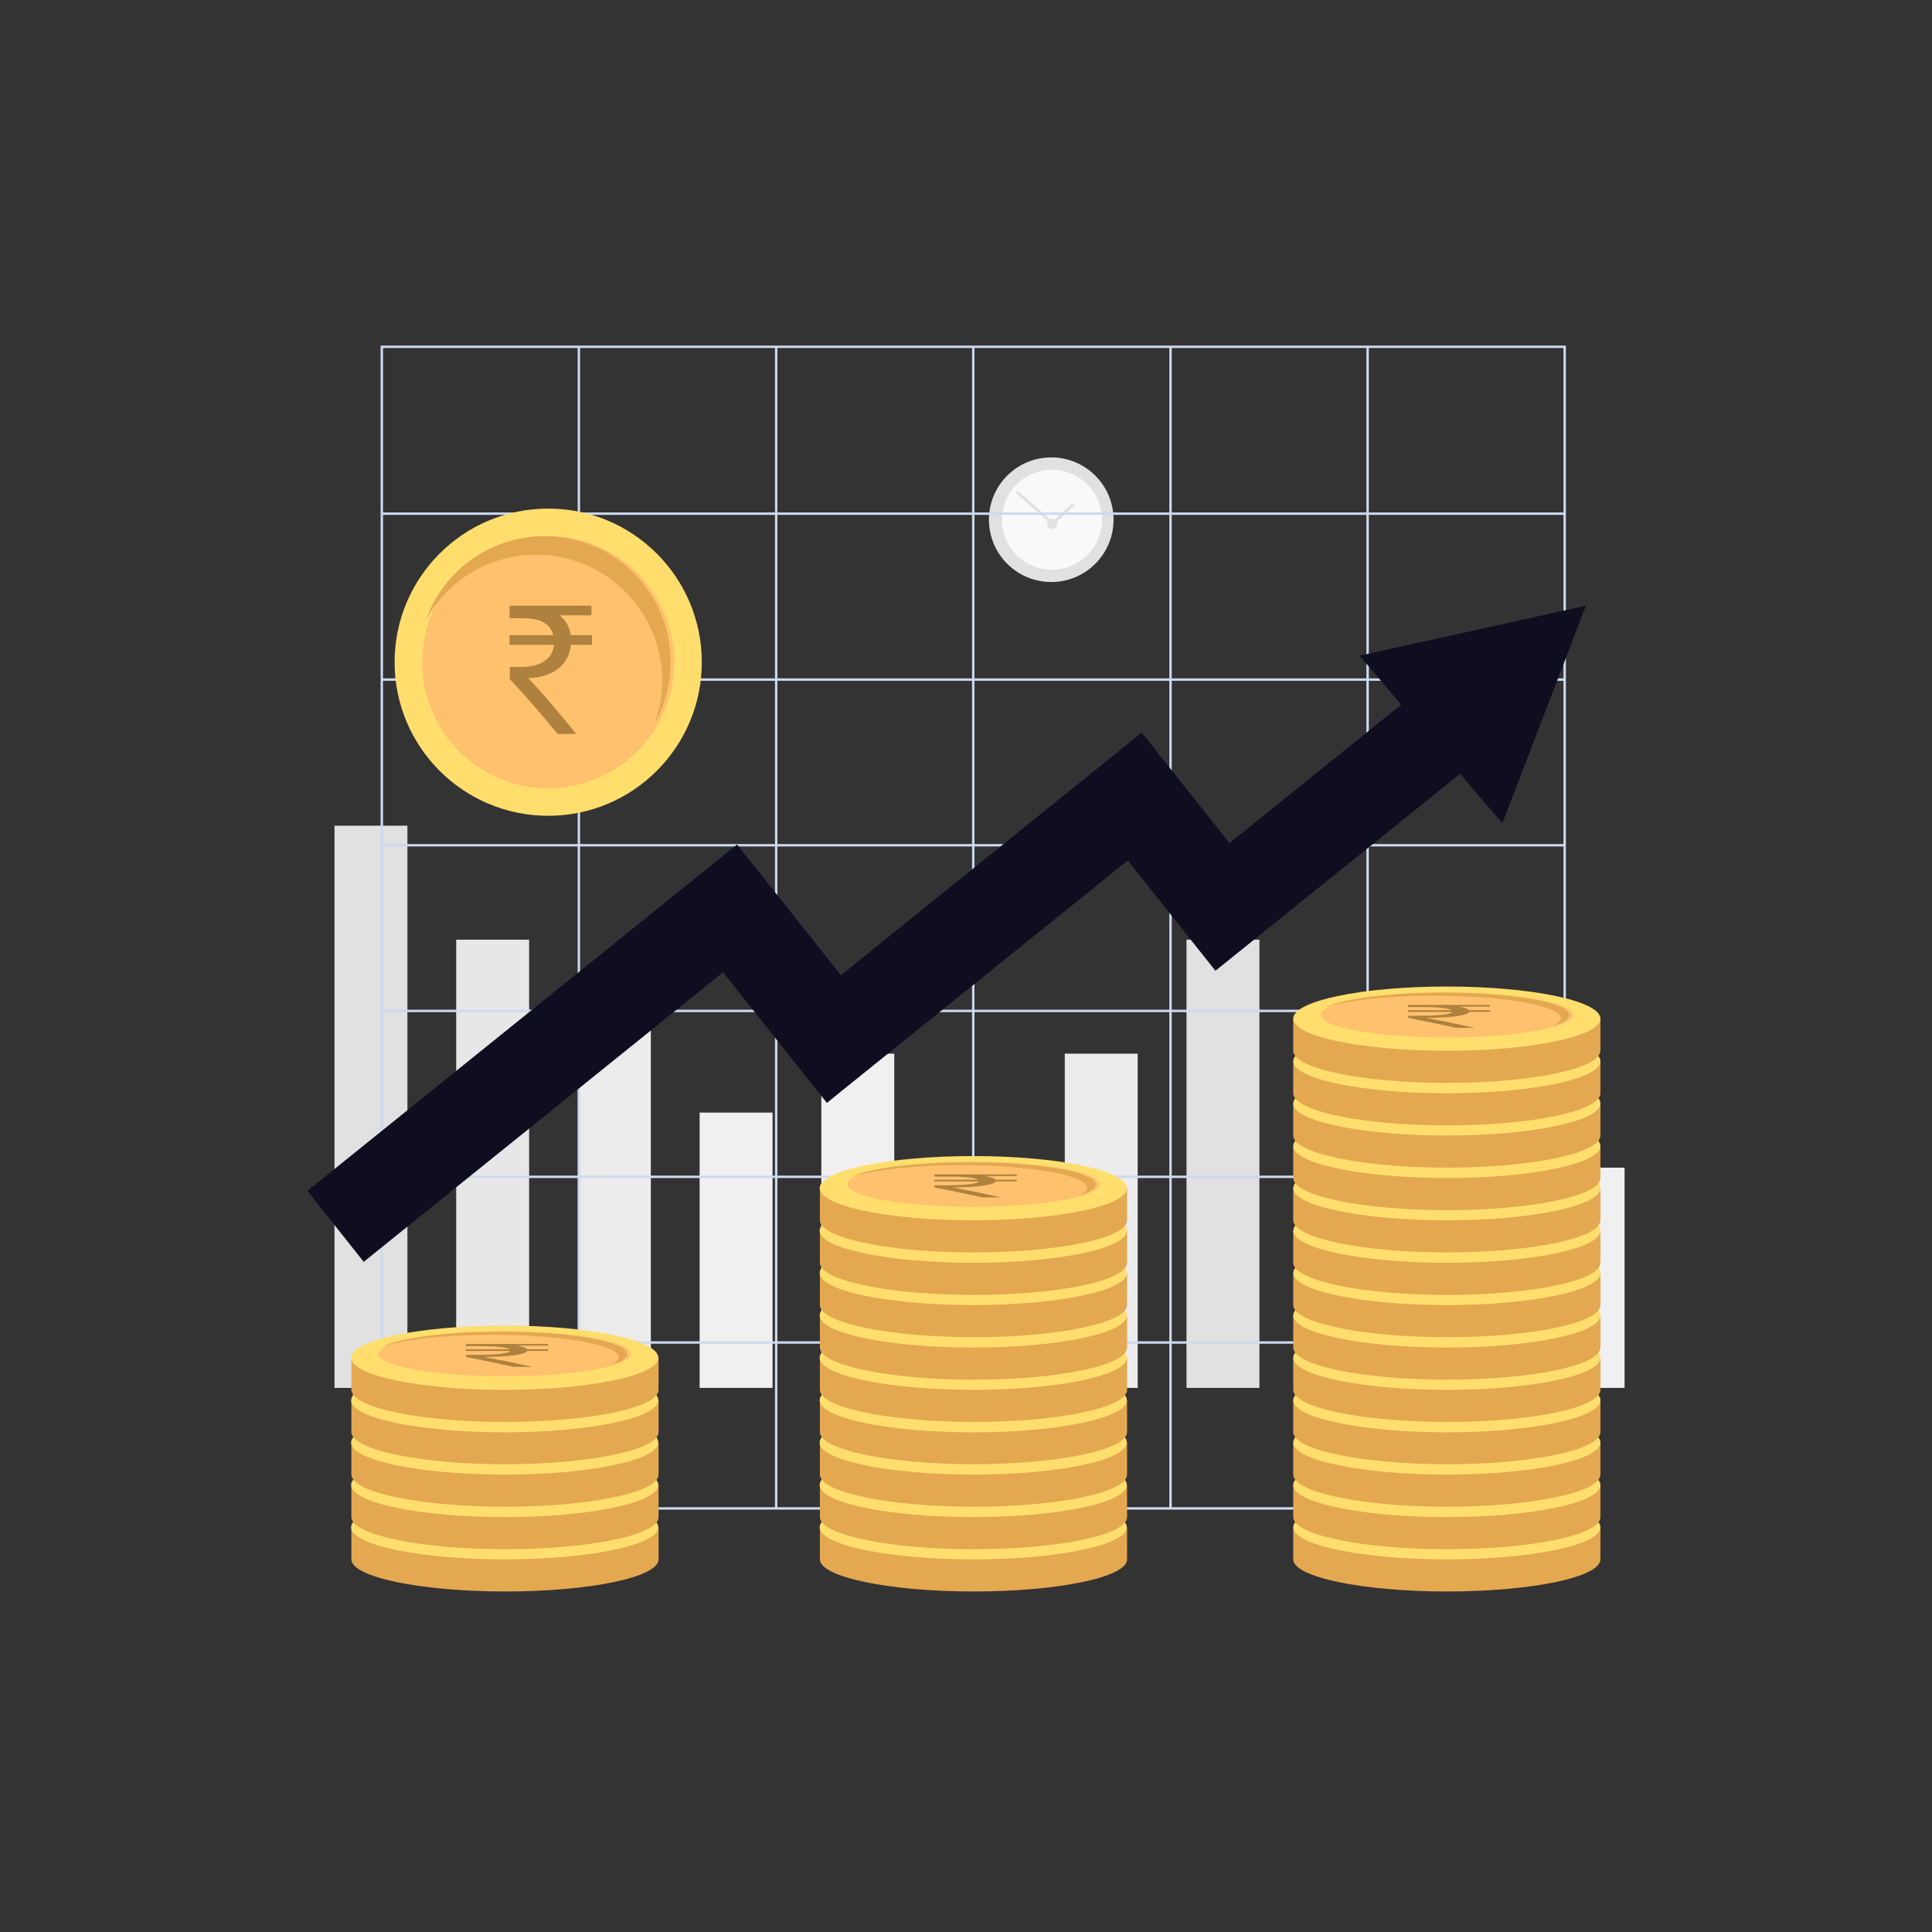 <?xml version="1.0" encoding="utf-8"?>
<!-- Generator: Adobe Illustrator 17.1.0, SVG Export Plug-In . SVG Version: 6.00 Build 0)  -->
<!DOCTYPE svg PUBLIC "-//W3C//DTD SVG 1.1//EN" "http://www.w3.org/Graphics/SVG/1.1/DTD/svg11.dtd">
<svg version="1.1" id="Layer_1" xmlns="http://www.w3.org/2000/svg" xmlns:xlink="http://www.w3.org/1999/xlink" x="0px" y="0px"
	 viewBox="0 0 800 800" enable-background="new 0 0 800 800" xml:space="preserve">
<rect x="0" y="0" width="800" height="800" fill="#333333" stroke="none"/>
<rect fill="none" width="800" height="800"/>
<g>
	<g>
		<rect x="541.7" y="436.3" fill="#E7E7E7" width="30.2" height="138.4"/>
		<g>
			<rect x="491.3" y="389.1" fill="#E1E1E1" width="30.2" height="185.6"/>
		</g>
		<g>
			<rect x="440.9" y="436.3" fill="#ECECEC" width="30.2" height="138.4"/>
		</g>
		<g>
			<rect x="642.5" y="483.5" fill="#F0F0F0" width="30.2" height="91.2"/>
		</g>
		<g>
			<rect x="592.1" y="460.7" fill="#ECECEC" width="30.2" height="114"/>
		</g>
		<rect x="390.5" y="483.5" fill="#F5F5F5" width="30.2" height="91.2"/>
		<g>
			<rect x="138.5" y="341.9" fill="#E1E1E1" width="30.2" height="232.8"/>
		</g>
		<g>
			<rect x="340.1" y="436.3" fill="#F0F0F0" width="30.2" height="138.4"/>
		</g>
		<g>
			<rect x="188.9" y="389.1" fill="#E7E7E7" width="30.2" height="185.6"/>
		</g>
		<rect x="239.3" y="413.5" fill="#ECECEC" width="30.2" height="161.2"/>
		<g>
			<rect x="289.7" y="460.7" fill="#F0F0F0" width="30.2" height="114"/>
		</g>
	</g>
	<g>
		<g>
			<g>
				<circle fill="#E1E1E1" cx="435.3" cy="215.2" r="25.8"/>
				<circle opacity="0.8" fill="#FFFFFF" cx="435.6" cy="215.2" r="20.7"/>
			</g>
		</g>
		<g>
			<circle fill="#E1E1E1" cx="435.7" cy="216.9" r="2.1"/>
		</g>
		<g>
			<polygon fill="#E1E1E1" points="435.9,217.7 444.8,209.3 444,208.4 435.9,216 421.4,203.2 420.6,204.1 			"/>
		</g>
	</g>
	<g>
		<g>
			<rect x="158.1" y="143.6" fill="none" stroke="#CDD9EF" stroke-miterlimit="10" width="489.8" height="481"/>
			<line fill="none" stroke="#CDD9EF" stroke-miterlimit="10" x1="158.1" y1="555.9" x2="647.9" y2="555.9"/>
			<line fill="none" stroke="#CDD9EF" stroke-miterlimit="10" x1="158.1" y1="487.3" x2="647.9" y2="487.3"/>
			<line fill="none" stroke="#CDD9EF" stroke-miterlimit="10" x1="158.1" y1="418.6" x2="647.9" y2="418.6"/>
			<line fill="none" stroke="#CDD9EF" stroke-miterlimit="10" x1="158.1" y1="350" x2="647.9" y2="350"/>
			<line fill="none" stroke="#CDD9EF" stroke-miterlimit="10" x1="158.1" y1="281.4" x2="647.9" y2="281.4"/>
			<line fill="none" stroke="#CDD9EF" stroke-miterlimit="10" x1="158.1" y1="212.7" x2="647.9" y2="212.7"/>
			<line fill="none" stroke="#CDD9EF" stroke-miterlimit="10" x1="566.3" y1="143.6" x2="566.3" y2="624.6"/>
			<line fill="none" stroke="#CDD9EF" stroke-miterlimit="10" x1="484.7" y1="143.6" x2="484.7" y2="624.6"/>
			<line fill="none" stroke="#CDD9EF" stroke-miterlimit="10" x1="403" y1="143.6" x2="403" y2="624.6"/>
			<line fill="none" stroke="#CDD9EF" stroke-miterlimit="10" x1="321.4" y1="143.6" x2="321.4" y2="624.6"/>
			<line fill="none" stroke="#CDD9EF" stroke-miterlimit="10" x1="239.7" y1="143.6" x2="239.7" y2="624.6"/>
		</g>
		<polygon fill="#0F0E20" points="656.7,250.8 563,271.5 580.2,291.8 509.1,349.1 473.3,304 473.2,304.1 472.7,303.4 348.2,403.8 
			328.6,379.1 328.6,379.1 305.2,349.7 127.3,493.1 150.6,522.5 299.4,402.6 342.4,456.7 348.3,451.9 467,356.3 503.3,402 
			503.5,401.8 503.5,401.8 604.6,320.4 622.1,340.9 		"/>
		<g>
			<circle fill="#FFDE6D" cx="227" cy="274.2" r="63.6"/>
			<circle fill="#FFC16E" cx="227" cy="274.2" r="52.2"/>
			<path fill="#E4A851" d="M222,229.7c28.8,0,52.2,23.4,52.2,52.2c0,6.2-1.1,12.1-3.1,17.6c4.2-7.5,6.6-16.1,6.6-25.3
				c0-28.8-23.4-52.2-52.2-52.2c-22.6,0-41.9,14.4-49.1,34.6C185.3,240.5,202.4,229.7,222,229.7z"/>
			<g>
				<path fill="#AE813E" d="M245.1,254.8h-13.3c2.3,1.9,4,4.5,4.5,8.2h8.8v4h-8.7c-0.8,8.2-7.3,13.5-17.7,13.8
					c6.3,6.5,13.1,14.8,19.9,23.1h-7.7c-6.3-7.6-12.2-14.6-19.8-22.7v-5h4.4c8.7,0,13.4-3.6,13.9-9.2h-18.4v-4h18.1
					c-1.1-4.7-5.4-7-12.4-7h-5.7v-5.2h33.9V254.8z"/>
			</g>
		</g>
		<g>
			<g>
				<path fill="#E4A851" d="M535.5,632.4v13.3c0,7.3,28.5,13.3,63.6,13.3s63.6-5.9,63.6-13.3v-13.3H535.5z"/>
				<ellipse fill="#FFDE6D" cx="599.1" cy="632.4" rx="63.6" ry="13.3"/>
				<ellipse fill="#FFC16E" cx="599.1" cy="630.8" rx="52.2" ry="9.3"/>
				<path fill="#E4A851" d="M594.1,622.9c28.8,0,52.2,4.2,52.2,9.3c0,1.1-1.1,2.2-3.1,3.2c4.2-1.3,6.6-2.9,6.6-4.5
					c0-5.2-23.4-9.3-52.2-9.3c-22.6,0-41.9,2.6-49.1,6.2C557.3,624.8,574.4,622.9,594.1,622.9z"/>
				<g>
					<path fill="#AE813E" d="M617.1,627.4h-13.3c2.3,0.3,4,0.8,4.5,1.5h8.8v0.7h-8.7c-0.8,1.5-7.3,2.4-17.7,2.5
						c6.3,1.2,13.1,2.6,19.9,4.1h-7.7c-6.3-1.4-12.2-2.6-19.8-4.1v-0.9h4.4c8.7,0,13.4-0.6,13.9-1.6h-18.4v-0.7h18.1
						c-1.1-0.8-5.4-1.3-12.4-1.3h-5.7v-0.9h33.9V627.4z"/>
				</g>
			</g>
			<g>
				<path fill="#E4A851" d="M535.5,614.9v13.3c0,7.3,28.5,13.3,63.6,13.3s63.6-5.9,63.6-13.3v-13.3H535.5z"/>
				<ellipse fill="#FFDE6D" cx="599.1" cy="614.9" rx="63.6" ry="13.3"/>
				<ellipse fill="#FFC16E" cx="599.1" cy="613.3" rx="52.2" ry="9.3"/>
				<path fill="#E4A851" d="M594.1,605.3c28.8,0,52.2,4.2,52.2,9.3c0,1.1-1.1,2.2-3.1,3.2c4.2-1.3,6.6-2.9,6.6-4.5
					c0-5.2-23.4-9.3-52.2-9.3c-22.6,0-41.9,2.6-49.1,6.2C557.3,607.3,574.4,605.3,594.1,605.3z"/>
				<g>
					<path fill="#AE813E" d="M617.1,609.8h-13.3c2.3,0.3,4,0.8,4.5,1.5h8.8v0.7h-8.7c-0.8,1.5-7.3,2.4-17.7,2.5
						c6.3,1.2,13.1,2.6,19.9,4.1h-7.7c-6.3-1.4-12.2-2.6-19.8-4.1v-0.9h4.4c8.7,0,13.4-0.6,13.9-1.6h-18.4v-0.7h18.1
						c-1.1-0.8-5.4-1.3-12.4-1.3h-5.7v-0.9h33.9V609.8z"/>
				</g>
			</g>
			<g>
				<path fill="#E4A851" d="M535.5,597.3v13.3c0,7.3,28.5,13.3,63.6,13.3s63.6-5.9,63.6-13.3v-13.3H535.5z"/>
				<ellipse fill="#FFDE6D" cx="599.1" cy="597.3" rx="63.6" ry="13.3"/>
				<ellipse fill="#FFC16E" cx="599.1" cy="595.7" rx="52.2" ry="9.3"/>
				<path fill="#E4A851" d="M594.1,587.8c28.8,0,52.2,4.2,52.2,9.3c0,1.1-1.1,2.2-3.1,3.2c4.2-1.3,6.6-2.9,6.6-4.5
					c0-5.2-23.4-9.3-52.2-9.3c-22.6,0-41.9,2.6-49.1,6.2C557.3,589.7,574.4,587.8,594.1,587.8z"/>
				<g>
					<path fill="#AE813E" d="M617.1,592.3h-13.3c2.3,0.3,4,0.8,4.5,1.5h8.8v0.7h-8.7c-0.8,1.5-7.3,2.4-17.7,2.5
						c6.3,1.2,13.1,2.6,19.9,4.1h-7.7c-6.3-1.4-12.2-2.6-19.8-4.1v-0.9h4.4c8.7,0,13.4-0.6,13.9-1.6h-18.4v-0.7h18.1
						c-1.1-0.8-5.4-1.3-12.4-1.3h-5.7v-0.9h33.9V592.3z"/>
				</g>
			</g>
			<g>
				<path fill="#E4A851" d="M535.5,579.8V593c0,7.3,28.5,13.3,63.6,13.3s63.6-5.9,63.6-13.3v-13.3H535.5z"/>
				<ellipse fill="#FFDE6D" cx="599.1" cy="579.8" rx="63.6" ry="13.3"/>
				<ellipse fill="#FFC16E" cx="599.1" cy="578.2" rx="52.2" ry="9.3"/>
				<path fill="#E4A851" d="M594.1,570.2c28.8,0,52.2,4.2,52.2,9.3c0,1.1-1.1,2.2-3.1,3.2c4.2-1.3,6.6-2.9,6.6-4.5
					c0-5.2-23.4-9.3-52.2-9.3c-22.6,0-41.9,2.6-49.1,6.2C557.3,572.2,574.4,570.2,594.1,570.2z"/>
				<g>
					<path fill="#AE813E" d="M617.1,574.7h-13.3c2.3,0.3,4,0.8,4.5,1.5h8.8v0.7h-8.7c-0.8,1.5-7.3,2.4-17.7,2.5
						c6.3,1.2,13.1,2.6,19.9,4.1h-7.7c-6.3-1.4-12.2-2.6-19.8-4.1v-0.9h4.4c8.7,0,13.4-0.6,13.9-1.6h-18.4v-0.7h18.1
						c-1.1-0.8-5.4-1.3-12.4-1.3h-5.7V574h33.9V574.7z"/>
				</g>
			</g>
			<g>
				<path fill="#E4A851" d="M535.5,562.2v13.3c0,7.3,28.5,13.3,63.6,13.3s63.6-5.9,63.6-13.3v-13.3H535.5z"/>
				<ellipse fill="#FFDE6D" cx="599.1" cy="562.2" rx="63.6" ry="13.3"/>
				<ellipse fill="#FFC16E" cx="599.1" cy="560.6" rx="52.2" ry="9.3"/>
				<path fill="#E4A851" d="M594.1,552.7c28.8,0,52.2,4.2,52.2,9.3c0,1.1-1.1,2.2-3.1,3.2c4.2-1.3,6.6-2.9,6.6-4.5
					c0-5.2-23.4-9.3-52.2-9.3c-22.6,0-41.9,2.6-49.1,6.2C557.3,554.6,574.4,552.7,594.1,552.7z"/>
				<g>
					<path fill="#AE813E" d="M617.1,557.2h-13.3c2.3,0.3,4,0.8,4.5,1.5h8.8v0.7h-8.7c-0.8,1.5-7.3,2.4-17.7,2.5
						c6.3,1.2,13.1,2.6,19.9,4.1h-7.7c-6.3-1.4-12.2-2.6-19.8-4.1V561h4.4c8.7,0,13.4-0.6,13.9-1.6h-18.4v-0.7h18.1
						c-1.1-0.8-5.4-1.3-12.4-1.3h-5.7v-0.9h33.9V557.2z"/>
				</g>
			</g>
			<g>
				<path fill="#E4A851" d="M535.5,544.7v13.3c0,7.3,28.5,13.3,63.6,13.3s63.6-5.9,63.6-13.3v-13.3H535.5z"/>
				<ellipse fill="#FFDE6D" cx="599.1" cy="544.7" rx="63.6" ry="13.3"/>
				<ellipse fill="#FFC16E" cx="599.1" cy="543.1" rx="52.2" ry="9.3"/>
				<path fill="#E4A851" d="M594.1,535.1c28.8,0,52.2,4.2,52.2,9.3c0,1.1-1.1,2.2-3.1,3.2c4.2-1.3,6.6-2.9,6.6-4.5
					c0-5.2-23.4-9.3-52.2-9.3c-22.6,0-41.9,2.6-49.1,6.2C557.3,537.1,574.4,535.1,594.1,535.1z"/>
				<g>
					<path fill="#AE813E" d="M617.1,539.6h-13.3c2.3,0.3,4,0.8,4.5,1.5h8.8v0.7h-8.7c-0.8,1.5-7.3,2.4-17.7,2.5
						c6.3,1.2,13.1,2.6,19.9,4.1h-7.7c-6.3-1.4-12.2-2.6-19.8-4.1v-0.9h4.4c8.7,0,13.4-0.6,13.9-1.6h-18.4v-0.7h18.1
						c-1.1-0.8-5.4-1.3-12.4-1.3h-5.7v-0.9h33.9V539.6z"/>
				</g>
			</g>
			<g>
				<path fill="#E4A851" d="M535.5,527.1v13.3c0,7.3,28.5,13.3,63.6,13.3s63.6-5.9,63.6-13.3v-13.3H535.5z"/>
				<ellipse fill="#FFDE6D" cx="599.1" cy="527.1" rx="63.6" ry="13.3"/>
				<ellipse fill="#FFC16E" cx="599.1" cy="525.5" rx="52.2" ry="9.3"/>
				<path fill="#E4A851" d="M594.1,517.6c28.8,0,52.2,4.2,52.2,9.3c0,1.1-1.1,2.2-3.1,3.2c4.2-1.3,6.6-2.9,6.6-4.5
					c0-5.2-23.4-9.3-52.2-9.3c-22.6,0-41.9,2.6-49.1,6.2C557.3,519.5,574.4,517.6,594.1,517.6z"/>
				<g>
					<path fill="#AE813E" d="M617.1,522.1h-13.3c2.3,0.3,4,0.8,4.5,1.5h8.8v0.7h-8.7c-0.8,1.5-7.3,2.4-17.7,2.5
						c6.3,1.2,13.1,2.6,19.9,4.1h-7.7c-6.3-1.4-12.2-2.6-19.8-4.1v-0.9h4.4c8.7,0,13.4-0.6,13.9-1.6h-18.4v-0.7h18.1
						c-1.1-0.8-5.4-1.3-12.4-1.3h-5.7v-0.9h33.9V522.1z"/>
				</g>
			</g>
			<g>
				<path fill="#E4A851" d="M535.5,509.6v13.3c0,7.3,28.5,13.3,63.6,13.3s63.6-5.9,63.6-13.3v-13.3H535.5z"/>
				<ellipse fill="#FFDE6D" cx="599.1" cy="509.6" rx="63.6" ry="13.3"/>
				<ellipse fill="#FFC16E" cx="599.1" cy="508" rx="52.2" ry="9.3"/>
				<path fill="#E4A851" d="M594.1,500c28.8,0,52.2,4.2,52.2,9.3c0,1.1-1.1,2.2-3.1,3.2c4.2-1.3,6.6-2.9,6.6-4.5
					c0-5.2-23.4-9.3-52.2-9.3c-22.6,0-41.9,2.6-49.1,6.2C557.3,502,574.4,500,594.1,500z"/>
				<g>
					<path fill="#AE813E" d="M617.1,504.5h-13.3c2.3,0.3,4,0.8,4.5,1.5h8.8v0.7h-8.7c-0.8,1.5-7.3,2.4-17.7,2.5
						c6.3,1.2,13.1,2.6,19.9,4.1h-7.7c-6.3-1.4-12.2-2.6-19.8-4.1v-0.9h4.4c8.7,0,13.4-0.6,13.9-1.6h-18.4V506h18.1
						c-1.1-0.8-5.4-1.3-12.4-1.3h-5.7v-0.9h33.9V504.5z"/>
				</g>
			</g>
			<g>
				<path fill="#E4A851" d="M535.5,492v13.3c0,7.3,28.5,13.3,63.6,13.3s63.6-5.9,63.6-13.3V492H535.5z"/>
				<ellipse fill="#FFDE6D" cx="599.1" cy="492" rx="63.6" ry="13.3"/>
				<ellipse fill="#FFC16E" cx="599.1" cy="490.4" rx="52.2" ry="9.3"/>
				<path fill="#E4A851" d="M594.1,482.5c28.8,0,52.2,4.2,52.2,9.3c0,1.1-1.1,2.2-3.1,3.2c4.2-1.3,6.6-2.9,6.6-4.5
					c0-5.2-23.4-9.3-52.2-9.3c-22.6,0-41.9,2.6-49.1,6.2C557.3,484.4,574.4,482.5,594.1,482.5z"/>
				<g>
					<path fill="#AE813E" d="M617.1,487h-13.3c2.3,0.3,4,0.8,4.5,1.5h8.8v0.7h-8.7c-0.8,1.5-7.3,2.4-17.7,2.5
						c6.3,1.2,13.1,2.6,19.9,4.1h-7.7c-6.3-1.4-12.2-2.6-19.8-4.1v-0.9h4.4c8.7,0,13.4-0.6,13.9-1.6h-18.4v-0.7h18.1
						c-1.1-0.8-5.4-1.3-12.4-1.3h-5.7v-0.9h33.9V487z"/>
				</g>
			</g>
			<g>
				<path fill="#E4A851" d="M535.5,474.5v13.3c0,7.3,28.5,13.3,63.6,13.3s63.6-5.9,63.6-13.3v-13.3H535.5z"/>
				<ellipse fill="#FFDE6D" cx="599.1" cy="474.5" rx="63.6" ry="13.3"/>
				<ellipse fill="#FFC16E" cx="599.1" cy="472.9" rx="52.2" ry="9.3"/>
				<path fill="#E4A851" d="M594.1,464.9c28.8,0,52.2,4.2,52.2,9.3c0,1.1-1.1,2.2-3.1,3.2c4.2-1.3,6.6-2.9,6.6-4.5
					c0-5.2-23.4-9.3-52.2-9.3c-22.6,0-41.9,2.6-49.1,6.2C557.3,466.9,574.4,464.9,594.1,464.9z"/>
				<g>
					<path fill="#AE813E" d="M617.1,469.4h-13.3c2.3,0.3,4,0.8,4.5,1.5h8.8v0.7h-8.7c-0.8,1.5-7.3,2.4-17.7,2.5
						c6.3,1.2,13.1,2.6,19.9,4.1h-7.7c-6.3-1.4-12.2-2.6-19.8-4.1v-0.9h4.4c8.7,0,13.4-0.6,13.9-1.6h-18.4v-0.7h18.1
						c-1.1-0.8-5.4-1.3-12.4-1.3h-5.7v-0.9h33.9V469.4z"/>
				</g>
			</g>
			<g>
				<path fill="#E4A851" d="M535.5,456.9v13.3c0,7.3,28.5,13.3,63.6,13.3s63.6-5.9,63.6-13.3v-13.3H535.5z"/>
				<ellipse fill="#FFDE6D" cx="599.1" cy="456.9" rx="63.6" ry="13.3"/>
				<ellipse fill="#FFC16E" cx="599.1" cy="455.4" rx="52.2" ry="9.3"/>
				<path fill="#E4A851" d="M594.1,447.4c28.8,0,52.2,4.2,52.2,9.3c0,1.1-1.1,2.2-3.1,3.2c4.2-1.3,6.6-2.9,6.6-4.5
					c0-5.2-23.4-9.3-52.2-9.3c-22.6,0-41.9,2.6-49.1,6.2C557.3,449.3,574.4,447.4,594.1,447.4z"/>
				<g>
					<path fill="#AE813E" d="M617.1,451.9h-13.3c2.3,0.3,4,0.8,4.5,1.5h8.8v0.7h-8.7c-0.8,1.5-7.3,2.4-17.7,2.5
						c6.3,1.2,13.1,2.6,19.9,4.1h-7.7c-6.3-1.4-12.2-2.6-19.8-4.1v-0.9h4.4c8.7,0,13.4-0.6,13.9-1.6h-18.4v-0.7h18.1
						c-1.1-0.8-5.4-1.3-12.4-1.3h-5.7v-0.9h33.9V451.9z"/>
				</g>
			</g>
			<g>
				<path fill="#E4A851" d="M535.5,439.4v13.3c0,7.3,28.5,13.3,63.6,13.3s63.6-5.9,63.6-13.3v-13.3H535.5z"/>
				<ellipse fill="#FFDE6D" cx="599.1" cy="439.4" rx="63.6" ry="13.3"/>
				<ellipse fill="#FFC16E" cx="599.1" cy="437.8" rx="52.2" ry="9.3"/>
				<path fill="#E4A851" d="M594.1,429.8c28.8,0,52.2,4.2,52.2,9.3c0,1.1-1.1,2.2-3.1,3.2c4.2-1.3,6.6-2.9,6.6-4.5
					c0-5.2-23.4-9.3-52.2-9.3c-22.6,0-41.9,2.6-49.1,6.2C557.3,431.8,574.4,429.8,594.1,429.8z"/>
				<g>
					<path fill="#AE813E" d="M617.1,434.3h-13.3c2.3,0.3,4,0.8,4.5,1.5h8.8v0.7h-8.7c-0.8,1.5-7.3,2.4-17.7,2.5
						c6.3,1.2,13.1,2.6,19.9,4.1h-7.7c-6.3-1.4-12.2-2.6-19.8-4.1v-0.9h4.4c8.7,0,13.4-0.6,13.9-1.6h-18.4v-0.7h18.1
						c-1.1-0.8-5.4-1.3-12.4-1.3h-5.7v-0.9h33.9V434.3z"/>
				</g>
			</g>
			<g>
				<path fill="#E4A851" d="M535.5,421.8v13.3c0,7.3,28.5,13.3,63.6,13.3s63.6-5.9,63.6-13.3v-13.3H535.5z"/>
				<ellipse fill="#FFDE6D" cx="599.1" cy="421.8" rx="63.6" ry="13.3"/>
				<ellipse fill="#FFC16E" cx="599.1" cy="420.3" rx="52.2" ry="9.3"/>
				<path fill="#E4A851" d="M594.1,412.3c28.8,0,52.2,4.2,52.2,9.3c0,1.1-1.1,2.2-3.1,3.2c4.2-1.3,6.6-2.9,6.6-4.5
					c0-5.2-23.4-9.3-52.2-9.3c-22.6,0-41.9,2.6-49.1,6.2C557.3,414.2,574.4,412.3,594.1,412.3z"/>
				<g>
					<path fill="#AE813E" d="M617.1,416.8h-13.3c2.3,0.3,4,0.8,4.5,1.5h8.8v0.7h-8.7c-0.8,1.5-7.3,2.4-17.7,2.5
						c6.3,1.2,13.1,2.6,19.9,4.1h-7.7c-6.3-1.4-12.2-2.6-19.8-4.1v-0.9h4.4c8.7,0,13.4-0.6,13.9-1.6h-18.4v-0.7h18.1
						c-1.1-0.8-5.4-1.3-12.4-1.3h-5.7v-0.9h33.9V416.8z"/>
				</g>
			</g>
		</g>
		<g>
			<g>
				<path fill="#E4A851" d="M339.5,632.4v13.3c0,7.3,28.5,13.3,63.6,13.3s63.6-5.9,63.6-13.3v-13.3H339.5z"/>
				<ellipse fill="#FFDE6D" cx="403" cy="632.4" rx="63.6" ry="13.3"/>
				<ellipse fill="#FFC16E" cx="403" cy="630.8" rx="52.2" ry="9.3"/>
				<path fill="#E4A851" d="M398,622.9c28.8,0,52.2,4.2,52.2,9.3c0,1.1-1.1,2.2-3.1,3.2c4.2-1.3,6.6-2.9,6.6-4.5
					c0-5.2-23.4-9.3-52.2-9.3c-22.6,0-41.9,2.6-49.1,6.2C361.3,624.8,378.4,622.9,398,622.9z"/>
				<g>
					<path fill="#AE813E" d="M421,627.4h-13.3c2.3,0.3,4,0.8,4.5,1.5h8.8v0.7h-8.7c-0.8,1.5-7.3,2.4-17.7,2.5
						c6.3,1.2,13.1,2.6,19.9,4.1h-7.7c-6.3-1.4-12.2-2.6-19.8-4.1v-0.9h4.4c8.7,0,13.4-0.6,13.9-1.6h-18.4v-0.7h18.1
						c-1.1-0.8-5.4-1.3-12.4-1.3h-5.7v-0.9H421V627.4z"/>
				</g>
			</g>
			<g>
				<path fill="#E4A851" d="M339.5,614.9v13.3c0,7.3,28.5,13.3,63.6,13.3s63.6-5.9,63.6-13.3v-13.3H339.5z"/>
				<ellipse fill="#FFDE6D" cx="403" cy="614.9" rx="63.6" ry="13.3"/>
				<ellipse fill="#FFC16E" cx="403" cy="613.3" rx="52.2" ry="9.3"/>
				<path fill="#E4A851" d="M398,605.3c28.8,0,52.2,4.2,52.2,9.3c0,1.1-1.1,2.2-3.1,3.2c4.2-1.3,6.6-2.9,6.6-4.5
					c0-5.2-23.4-9.3-52.2-9.3c-22.6,0-41.9,2.6-49.1,6.2C361.3,607.3,378.4,605.3,398,605.3z"/>
				<g>
					<path fill="#AE813E" d="M421,609.8h-13.3c2.3,0.3,4,0.8,4.5,1.5h8.8v0.7h-8.7c-0.8,1.5-7.3,2.4-17.7,2.5
						c6.3,1.2,13.1,2.6,19.9,4.1h-7.7c-6.3-1.4-12.2-2.6-19.8-4.1v-0.9h4.4c8.7,0,13.4-0.6,13.9-1.6h-18.4v-0.7h18.1
						c-1.1-0.8-5.4-1.3-12.4-1.3h-5.7v-0.9H421V609.8z"/>
				</g>
			</g>
			<g>
				<path fill="#E4A851" d="M339.5,597.3v13.3c0,7.3,28.5,13.3,63.6,13.3s63.6-5.9,63.6-13.3v-13.3H339.5z"/>
				<ellipse fill="#FFDE6D" cx="403" cy="597.3" rx="63.6" ry="13.3"/>
				<ellipse fill="#FFC16E" cx="403" cy="595.7" rx="52.2" ry="9.3"/>
				<path fill="#E4A851" d="M398,587.8c28.8,0,52.2,4.2,52.2,9.3c0,1.1-1.1,2.2-3.1,3.2c4.2-1.3,6.6-2.9,6.6-4.5
					c0-5.2-23.4-9.3-52.2-9.3c-22.6,0-41.9,2.6-49.1,6.2C361.3,589.7,378.4,587.8,398,587.8z"/>
				<g>
					<path fill="#AE813E" d="M421,592.3h-13.3c2.3,0.3,4,0.8,4.5,1.5h8.8v0.7h-8.7c-0.8,1.5-7.3,2.4-17.7,2.5
						c6.3,1.2,13.1,2.6,19.9,4.1h-7.7c-6.3-1.4-12.2-2.6-19.8-4.1v-0.9h4.4c8.7,0,13.4-0.6,13.9-1.6h-18.4v-0.7h18.1
						c-1.1-0.8-5.4-1.3-12.4-1.3h-5.7v-0.9H421V592.3z"/>
				</g>
			</g>
			<g>
				<path fill="#E4A851" d="M339.5,579.8V593c0,7.3,28.5,13.3,63.6,13.3s63.6-5.9,63.6-13.3v-13.3H339.5z"/>
				<ellipse fill="#FFDE6D" cx="403" cy="579.8" rx="63.6" ry="13.3"/>
				<ellipse fill="#FFC16E" cx="403" cy="578.2" rx="52.2" ry="9.3"/>
				<path fill="#E4A851" d="M398,570.2c28.8,0,52.2,4.2,52.2,9.3c0,1.1-1.1,2.2-3.1,3.2c4.2-1.3,6.6-2.9,6.6-4.5
					c0-5.2-23.4-9.3-52.2-9.3c-22.6,0-41.9,2.6-49.1,6.2C361.3,572.2,378.4,570.2,398,570.2z"/>
				<g>
					<path fill="#AE813E" d="M421,574.7h-13.3c2.3,0.3,4,0.8,4.5,1.5h8.8v0.7h-8.7c-0.8,1.5-7.3,2.4-17.7,2.5
						c6.3,1.2,13.1,2.6,19.9,4.1h-7.7c-6.3-1.4-12.2-2.6-19.8-4.1v-0.9h4.4c8.7,0,13.4-0.6,13.9-1.6h-18.4v-0.7h18.1
						c-1.1-0.8-5.4-1.3-12.4-1.3h-5.7V574H421V574.7z"/>
				</g>
			</g>
			<g>
				<path fill="#E4A851" d="M339.5,562.2v13.3c0,7.3,28.5,13.3,63.6,13.3s63.6-5.9,63.6-13.3v-13.3H339.5z"/>
				<ellipse fill="#FFDE6D" cx="403" cy="562.2" rx="63.6" ry="13.3"/>
				<ellipse fill="#FFC16E" cx="403" cy="560.6" rx="52.2" ry="9.3"/>
				<path fill="#E4A851" d="M398,552.7c28.8,0,52.2,4.2,52.2,9.3c0,1.1-1.1,2.2-3.1,3.2c4.2-1.3,6.6-2.9,6.6-4.5
					c0-5.2-23.4-9.3-52.2-9.3c-22.6,0-41.9,2.6-49.1,6.2C361.3,554.6,378.4,552.7,398,552.7z"/>
				<g>
					<path fill="#AE813E" d="M421,557.2h-13.3c2.3,0.3,4,0.8,4.5,1.5h8.8v0.7h-8.7c-0.8,1.5-7.3,2.4-17.7,2.5
						c6.3,1.2,13.1,2.6,19.9,4.1h-7.7c-6.3-1.4-12.2-2.6-19.8-4.1V561h4.4c8.7,0,13.4-0.6,13.9-1.6h-18.4v-0.7h18.1
						c-1.1-0.8-5.4-1.3-12.4-1.3h-5.7v-0.9H421V557.2z"/>
				</g>
			</g>
			<g>
				<path fill="#E4A851" d="M339.5,544.7v13.3c0,7.3,28.5,13.3,63.6,13.3s63.6-5.9,63.6-13.3v-13.3H339.5z"/>
				<ellipse fill="#FFDE6D" cx="403" cy="544.7" rx="63.6" ry="13.3"/>
				<ellipse fill="#FFC16E" cx="403" cy="543.1" rx="52.2" ry="9.3"/>
				<path fill="#E4A851" d="M398,535.1c28.8,0,52.2,4.2,52.2,9.3c0,1.1-1.1,2.2-3.1,3.2c4.2-1.3,6.6-2.9,6.6-4.5
					c0-5.2-23.4-9.3-52.2-9.3c-22.6,0-41.9,2.6-49.1,6.2C361.3,537.1,378.4,535.1,398,535.1z"/>
				<g>
					<path fill="#AE813E" d="M421,539.6h-13.3c2.3,0.3,4,0.8,4.5,1.5h8.8v0.7h-8.7c-0.8,1.5-7.3,2.4-17.7,2.5
						c6.3,1.2,13.1,2.6,19.9,4.1h-7.7c-6.3-1.4-12.2-2.6-19.8-4.1v-0.9h4.4c8.7,0,13.4-0.6,13.9-1.6h-18.4v-0.7h18.1
						c-1.1-0.8-5.4-1.3-12.4-1.3h-5.7v-0.9H421V539.6z"/>
				</g>
			</g>
			<g>
				<path fill="#E4A851" d="M339.5,527.1v13.3c0,7.3,28.5,13.3,63.6,13.3s63.6-5.9,63.6-13.3v-13.3H339.5z"/>
				<ellipse fill="#FFDE6D" cx="403" cy="527.1" rx="63.6" ry="13.3"/>
				<ellipse fill="#FFC16E" cx="403" cy="525.5" rx="52.2" ry="9.3"/>
				<path fill="#E4A851" d="M398,517.6c28.8,0,52.2,4.2,52.2,9.3c0,1.1-1.1,2.2-3.1,3.2c4.2-1.3,6.6-2.9,6.6-4.5
					c0-5.2-23.4-9.3-52.2-9.3c-22.6,0-41.9,2.6-49.1,6.2C361.3,519.5,378.4,517.6,398,517.6z"/>
				<g>
					<path fill="#AE813E" d="M421,522.1h-13.3c2.3,0.3,4,0.8,4.5,1.5h8.8v0.7h-8.7c-0.8,1.5-7.3,2.4-17.7,2.5
						c6.3,1.2,13.1,2.6,19.9,4.1h-7.7c-6.3-1.4-12.2-2.6-19.8-4.1v-0.9h4.4c8.7,0,13.4-0.6,13.9-1.6h-18.4v-0.7h18.1
						c-1.1-0.8-5.4-1.3-12.4-1.3h-5.7v-0.9H421V522.1z"/>
				</g>
			</g>
			<g>
				<path fill="#E4A851" d="M339.5,509.6v13.3c0,7.3,28.5,13.3,63.6,13.3s63.6-5.9,63.6-13.3v-13.3H339.5z"/>
				<ellipse fill="#FFDE6D" cx="403" cy="509.6" rx="63.6" ry="13.3"/>
				<ellipse fill="#FFC16E" cx="403" cy="508" rx="52.2" ry="9.3"/>
				<path fill="#E4A851" d="M398,500c28.8,0,52.2,4.2,52.2,9.3c0,1.1-1.1,2.2-3.1,3.2c4.2-1.3,6.6-2.9,6.6-4.5
					c0-5.2-23.4-9.3-52.2-9.3c-22.6,0-41.9,2.6-49.1,6.2C361.3,502,378.4,500,398,500z"/>
				<g>
					<path fill="#AE813E" d="M421,504.5h-13.3c2.3,0.3,4,0.8,4.5,1.5h8.8v0.7h-8.7c-0.8,1.5-7.3,2.4-17.7,2.5
						c6.3,1.2,13.1,2.6,19.9,4.1h-7.7c-6.3-1.4-12.2-2.6-19.8-4.1v-0.9h4.4c8.7,0,13.4-0.6,13.9-1.6h-18.4V506h18.1
						c-1.1-0.8-5.4-1.3-12.4-1.3h-5.7v-0.9H421V504.5z"/>
				</g>
			</g>
			<g>
				<path fill="#E4A851" d="M339.5,492v13.3c0,7.3,28.5,13.3,63.6,13.3s63.6-5.9,63.6-13.3V492H339.5z"/>
				<ellipse fill="#FFDE6D" cx="403" cy="492" rx="63.6" ry="13.3"/>
				<ellipse fill="#FFC16E" cx="403" cy="490.4" rx="52.2" ry="9.3"/>
				<path fill="#E4A851" d="M398,482.5c28.8,0,52.2,4.2,52.2,9.3c0,1.1-1.1,2.2-3.1,3.2c4.2-1.3,6.6-2.9,6.6-4.5
					c0-5.2-23.4-9.3-52.2-9.3c-22.6,0-41.9,2.6-49.1,6.2C361.3,484.4,378.4,482.5,398,482.5z"/>
				<g>
					<path fill="#AE813E" d="M421,487h-13.3c2.3,0.3,4,0.8,4.5,1.5h8.8v0.7h-8.7c-0.8,1.5-7.3,2.4-17.7,2.5
						c6.3,1.2,13.1,2.6,19.9,4.1h-7.7c-6.3-1.4-12.2-2.6-19.8-4.1v-0.9h4.4c8.7,0,13.4-0.6,13.9-1.6h-18.4v-0.7h18.1
						c-1.1-0.8-5.4-1.3-12.4-1.3h-5.7v-0.9H421V487z"/>
				</g>
			</g>
		</g>
		<g>
			<g>
				<path fill="#E4A851" d="M145.5,632.4v13.3c0,7.3,28.5,13.3,63.6,13.3c35.1,0,63.6-5.9,63.6-13.3v-13.3H145.5z"/>
				<ellipse fill="#FFDE6D" cx="209" cy="632.4" rx="63.6" ry="13.3"/>
				<ellipse fill="#FFC16E" cx="209" cy="630.8" rx="52.2" ry="9.3"/>
				<path fill="#E4A851" d="M204,622.9c28.8,0,52.2,4.2,52.2,9.3c0,1.1-1.1,2.2-3.1,3.2c4.2-1.3,6.6-2.9,6.6-4.5
					c0-5.2-23.4-9.3-52.2-9.3c-22.6,0-41.9,2.6-49.1,6.2C167.3,624.8,184.4,622.9,204,622.9z"/>
				<g>
					<path fill="#AE813E" d="M227,627.4h-13.3c2.3,0.3,4,0.8,4.5,1.5h8.8v0.7h-8.7c-0.8,1.5-7.3,2.4-17.7,2.5
						c6.3,1.2,13.1,2.6,19.9,4.1h-7.7c-6.3-1.4-12.2-2.6-19.8-4.1v-0.9h4.4c8.7,0,13.4-0.6,13.9-1.6h-18.4v-0.7h18.1
						c-1.1-0.8-5.4-1.3-12.4-1.3h-5.7v-0.9H227V627.4z"/>
				</g>
			</g>
			<g>
				<path fill="#E4A851" d="M145.5,614.9v13.3c0,7.3,28.5,13.3,63.6,13.3c35.1,0,63.6-5.9,63.6-13.3v-13.3H145.5z"/>
				<ellipse fill="#FFDE6D" cx="209" cy="614.9" rx="63.6" ry="13.3"/>
				<ellipse fill="#FFC16E" cx="209" cy="613.3" rx="52.2" ry="9.3"/>
				<path fill="#E4A851" d="M204,605.3c28.8,0,52.2,4.2,52.2,9.3c0,1.1-1.1,2.2-3.1,3.2c4.2-1.3,6.6-2.9,6.6-4.5
					c0-5.2-23.4-9.3-52.2-9.3c-22.6,0-41.9,2.6-49.1,6.2C167.3,607.3,184.4,605.3,204,605.3z"/>
				<g>
					<path fill="#AE813E" d="M227,609.8h-13.3c2.3,0.3,4,0.8,4.5,1.5h8.8v0.7h-8.7c-0.8,1.5-7.3,2.4-17.7,2.5
						c6.3,1.2,13.1,2.6,19.9,4.1h-7.7c-6.3-1.4-12.2-2.6-19.8-4.1v-0.9h4.4c8.7,0,13.4-0.6,13.9-1.6h-18.4v-0.7h18.1
						c-1.1-0.8-5.4-1.3-12.4-1.3h-5.7v-0.9H227V609.8z"/>
				</g>
			</g>
			<g>
				<path fill="#E4A851" d="M145.5,597.3v13.3c0,7.3,28.5,13.3,63.6,13.3c35.1,0,63.6-5.9,63.6-13.3v-13.3H145.5z"/>
				<ellipse fill="#FFDE6D" cx="209" cy="597.3" rx="63.6" ry="13.3"/>
				<ellipse fill="#FFC16E" cx="209" cy="595.7" rx="52.2" ry="9.3"/>
				<path fill="#E4A851" d="M204,587.8c28.8,0,52.2,4.2,52.2,9.3c0,1.1-1.1,2.2-3.1,3.2c4.2-1.3,6.6-2.9,6.6-4.5
					c0-5.2-23.4-9.3-52.2-9.3c-22.6,0-41.9,2.6-49.1,6.2C167.3,589.7,184.4,587.8,204,587.8z"/>
				<g>
					<path fill="#AE813E" d="M227,592.3h-13.3c2.3,0.3,4,0.8,4.5,1.5h8.8v0.7h-8.7c-0.8,1.5-7.3,2.4-17.7,2.5
						c6.3,1.2,13.1,2.6,19.9,4.1h-7.7c-6.3-1.4-12.2-2.6-19.8-4.1v-0.9h4.4c8.7,0,13.4-0.6,13.9-1.6h-18.4v-0.7h18.1
						c-1.1-0.8-5.4-1.3-12.4-1.3h-5.7v-0.9H227V592.3z"/>
				</g>
			</g>
			<g>
				<path fill="#E4A851" d="M145.5,579.8V593c0,7.3,28.5,13.3,63.6,13.3c35.1,0,63.6-5.9,63.6-13.3v-13.3H145.5z"/>
				<ellipse fill="#FFDE6D" cx="209" cy="579.8" rx="63.6" ry="13.3"/>
				<ellipse fill="#FFC16E" cx="209" cy="578.2" rx="52.2" ry="9.3"/>
				<path fill="#E4A851" d="M204,570.2c28.8,0,52.2,4.2,52.2,9.3c0,1.1-1.1,2.2-3.1,3.2c4.2-1.3,6.6-2.9,6.6-4.5
					c0-5.2-23.4-9.3-52.2-9.3c-22.6,0-41.9,2.6-49.1,6.2C167.3,572.2,184.4,570.2,204,570.2z"/>
				<g>
					<path fill="#AE813E" d="M227,574.7h-13.3c2.3,0.3,4,0.8,4.5,1.5h8.8v0.7h-8.7c-0.8,1.5-7.3,2.4-17.7,2.5
						c6.3,1.2,13.1,2.6,19.9,4.1h-7.7c-6.3-1.4-12.2-2.6-19.8-4.1v-0.9h4.4c8.7,0,13.4-0.6,13.9-1.6h-18.4v-0.7h18.1
						c-1.1-0.8-5.4-1.3-12.4-1.3h-5.7V574H227V574.7z"/>
				</g>
			</g>
			<g>
				<path fill="#E4A851" d="M145.5,562.2v13.3c0,7.3,28.5,13.3,63.6,13.3c35.1,0,63.6-5.9,63.6-13.3v-13.3H145.5z"/>
				<ellipse fill="#FFDE6D" cx="209" cy="562.2" rx="63.6" ry="13.3"/>
				<ellipse fill="#FFC16E" cx="209" cy="560.6" rx="52.2" ry="9.3"/>
				<path fill="#E4A851" d="M204,552.7c28.8,0,52.2,4.2,52.2,9.3c0,1.1-1.1,2.2-3.1,3.2c4.2-1.3,6.6-2.9,6.6-4.5
					c0-5.2-23.4-9.3-52.2-9.3c-22.6,0-41.9,2.6-49.1,6.2C167.3,554.6,184.4,552.7,204,552.7z"/>
				<g>
					<path fill="#AE813E" d="M227,557.2h-13.3c2.3,0.3,4,0.8,4.5,1.5h8.8v0.7h-8.7c-0.8,1.5-7.3,2.4-17.7,2.5
						c6.3,1.2,13.1,2.6,19.9,4.1h-7.7c-6.3-1.4-12.2-2.6-19.8-4.1V561h4.4c8.7,0,13.4-0.6,13.9-1.6h-18.4v-0.7h18.1
						c-1.1-0.8-5.4-1.3-12.4-1.3h-5.7v-0.9H227V557.2z"/>
				</g>
			</g>
		</g>
	</g>
</g>
<g>
</g>
<g>
</g>
<g>
</g>
<g>
</g>
<g>
</g>
</svg>
